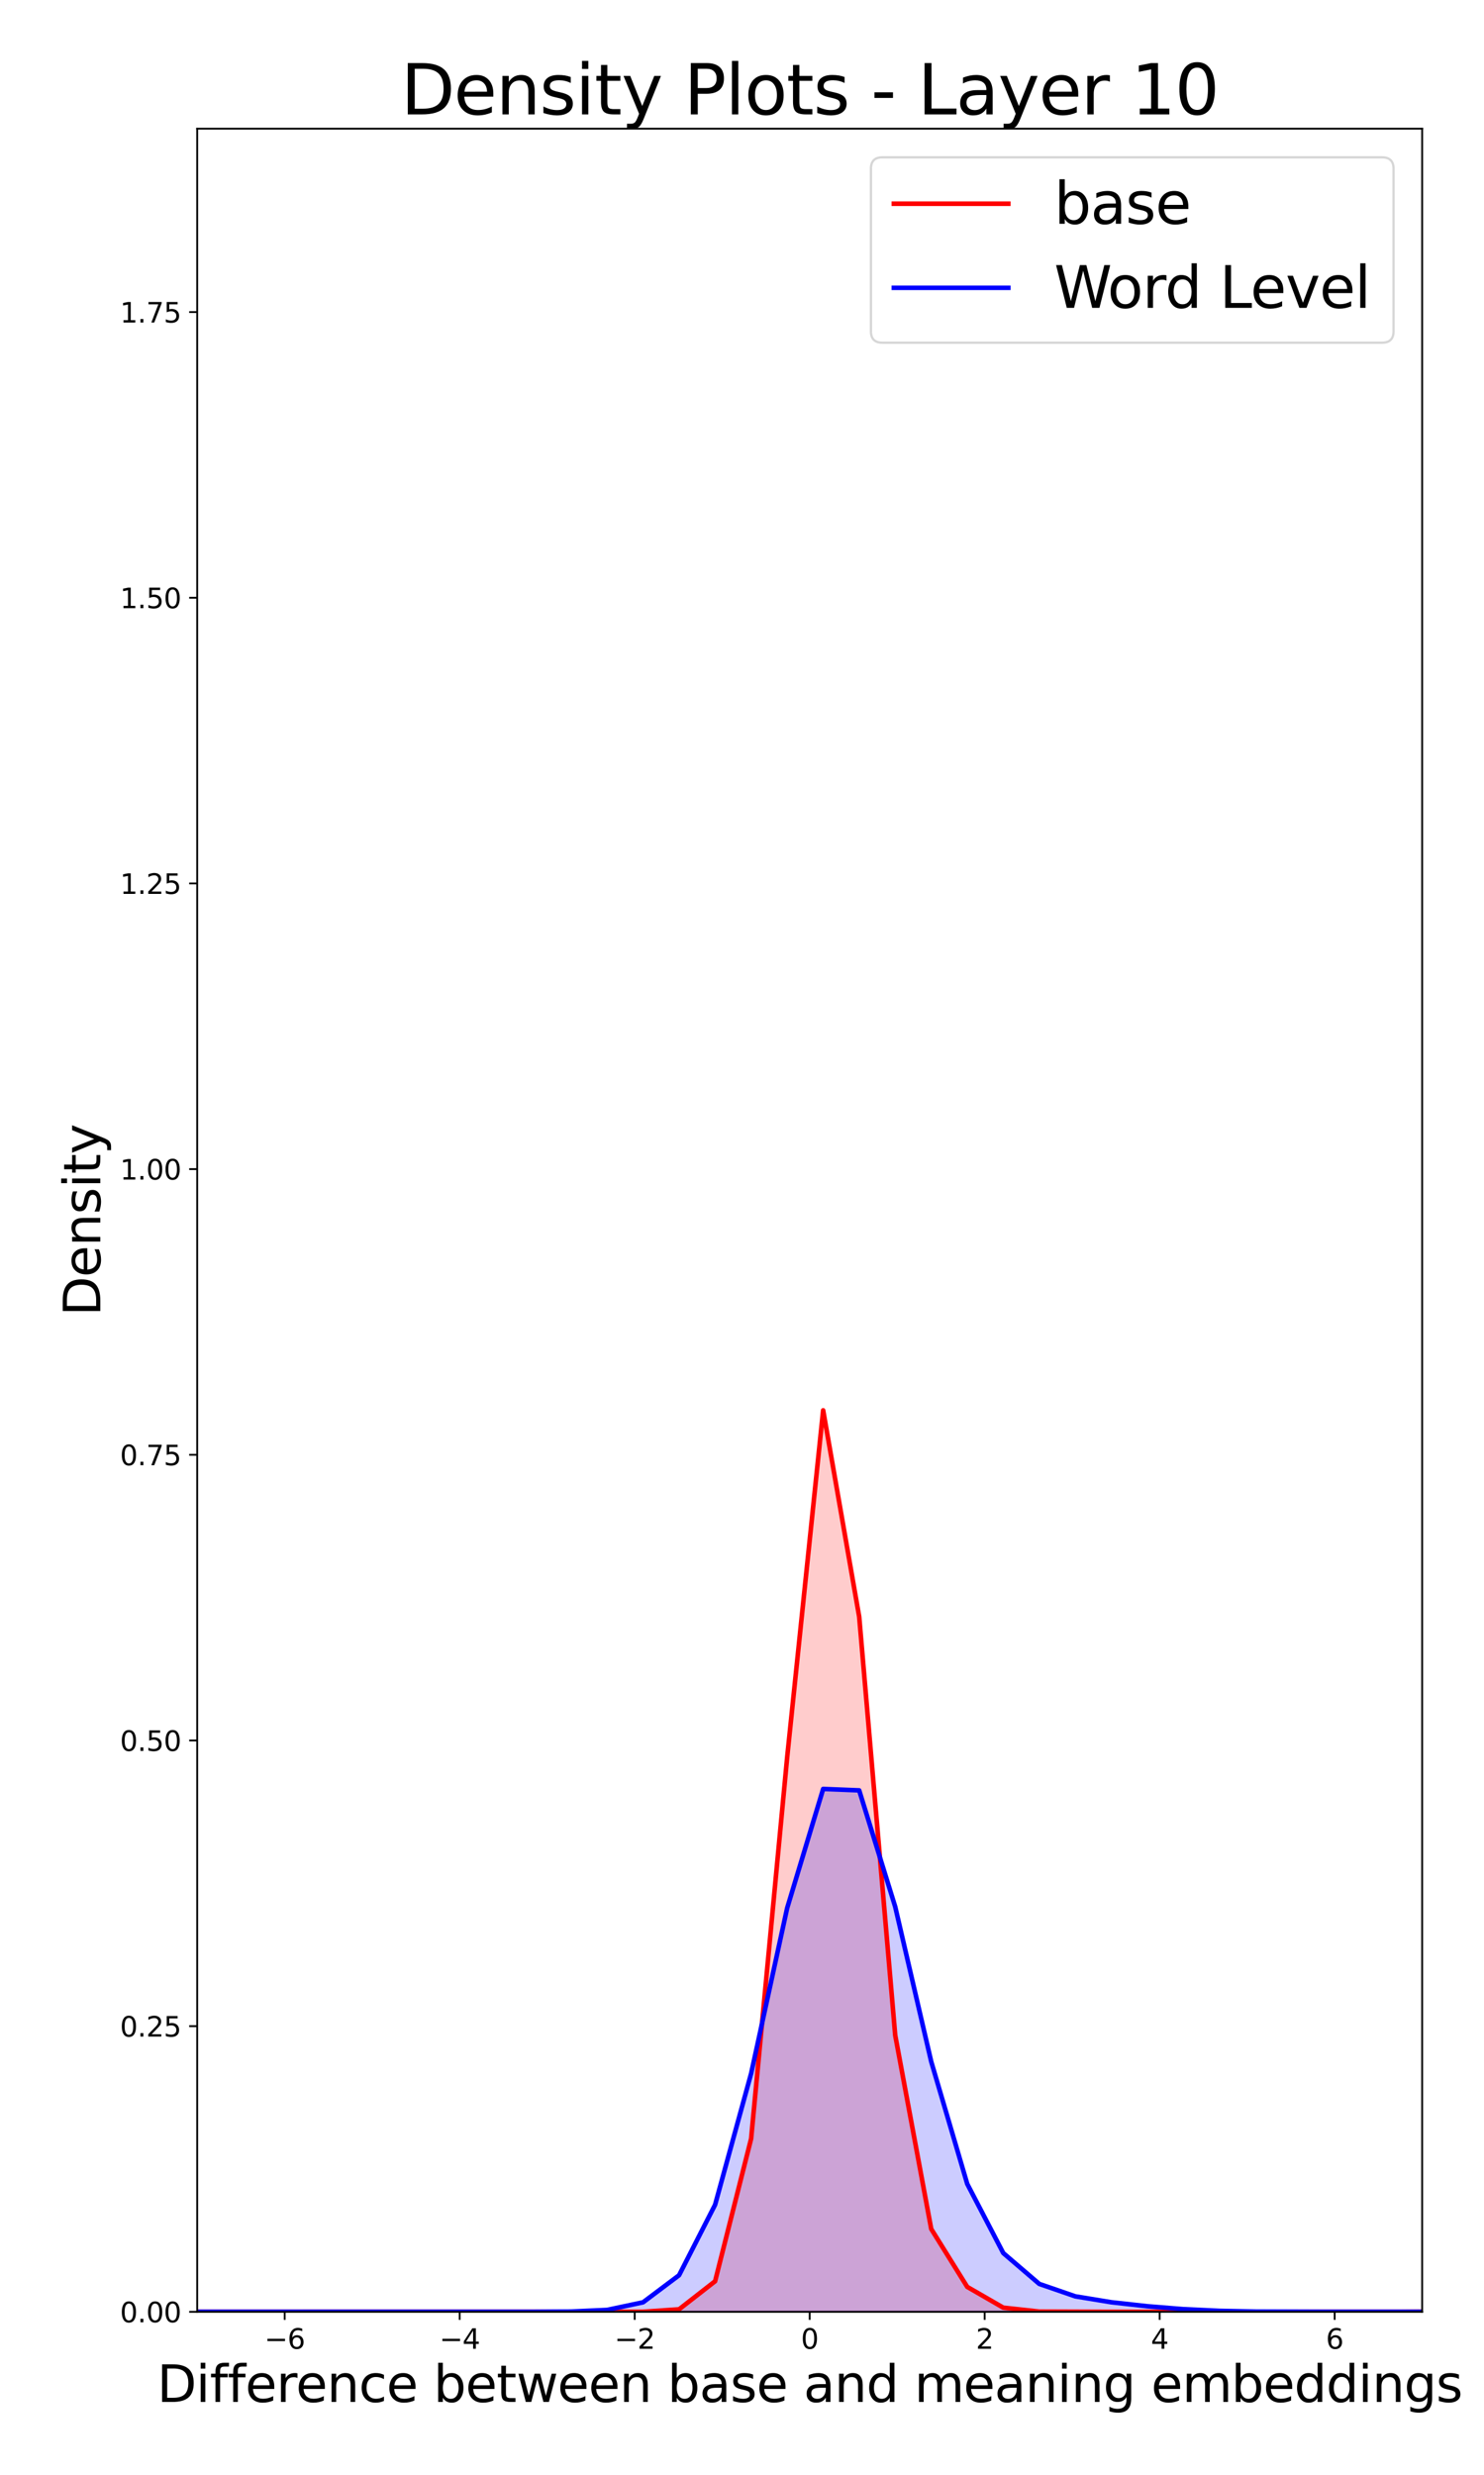 <?xml version="1.0" encoding="utf-8" standalone="no"?>
<!DOCTYPE svg PUBLIC "-//W3C//DTD SVG 1.1//EN"
  "http://www.w3.org/Graphics/SVG/1.1/DTD/svg11.dtd">
<svg xmlns:xlink="http://www.w3.org/1999/xlink" width="648pt" height="1080pt" viewBox="0 0 648 1080" xmlns="http://www.w3.org/2000/svg" version="1.1">
 <defs>
  <style type="text/css">*{stroke-linejoin: round; stroke-linecap: butt}</style>
 </defs>
 <g id="figure_1">
  <g id="patch_1">
   <path d="M 0 1080 
L 648 1080 
L 648 0 
L 0 0 
z
" style="fill: #ffffff"/>
  </g>
  <g id="axes_1">
   <g id="patch_2">
    <path d="M 86.105 1008.88 
L 621 1008.88 
L 621 56.16 
L 86.105 56.16 
z
" style="fill: #ffffff"/>
   </g>
   <g id="PolyCollection_1">
    <path d="M -568.598 1008.88 
L -568.598 1008.88 
L -552.869 1008.88 
L -537.139 1008.88 
L -521.41 1008.88 
L -505.68 1008.88 
L -489.951 1008.88 
L -474.222 1008.88 
L -458.492 1008.88 
L -442.763 1008.88 
L -427.033 1008.88 
L -411.304 1008.88 
L -395.574 1008.88 
L -379.845 1008.88 
L -364.115 1008.88 
L -348.386 1008.88 
L -332.656 1008.88 
L -316.927 1008.88 
L -301.198 1008.88 
L -285.468 1008.88 
L -269.739 1008.88 
L -254.009 1008.88 
L -238.28 1008.88 
L -222.55 1008.88 
L -206.821 1008.88 
L -191.091 1008.88 
L -175.362 1008.88 
L -159.632 1008.88 
L -143.903 1008.88 
L -128.174 1008.88 
L -112.444 1008.88 
L -96.715 1008.88 
L -80.985 1008.88 
L -65.256 1008.88 
L -49.526 1008.88 
L -33.797 1008.88 
L -18.067 1008.88 
L -2.338 1008.88 
L 13.391 1008.88 
L 29.121 1008.88 
L 44.85 1008.88 
L 60.58 1008.88 
L 76.309 1008.88 
L 92.039 1008.88 
L 107.768 1008.88 
L 123.498 1008.88 
L 139.227 1008.88 
L 154.957 1008.88 
L 170.686 1008.88 
L 186.415 1008.88 
L 202.145 1008.88 
L 217.874 1008.88 
L 233.604 1008.88 
L 249.333 1008.88 
L 265.063 1008.88 
L 280.792 1008.848 
L 296.522 1007.78 
L 312.251 995.529 
L 327.981 933.333 
L 343.71 766.98 
L 359.439 615.466 
L 375.169 705.496 
L 390.898 888.17 
L 406.628 972.725 
L 422.357 997.999 
L 438.087 1007.058 
L 453.816 1008.77 
L 469.546 1008.878 
L 485.275 1008.88 
L 501.005 1008.88 
L 516.734 1008.88 
L 532.463 1008.88 
L 548.193 1008.88 
L 563.922 1008.88 
L 579.652 1008.88 
L 595.381 1008.88 
L 611.111 1008.876 
L 626.84 1008.718 
L 642.57 1007.097 
L 658.299 1003.488 
L 674.029 1004.413 
L 689.758 1007.866 
L 705.487 1008.817 
L 721.217 1008.879 
L 736.946 1008.88 
L 752.676 1008.88 
L 768.405 1008.88 
L 784.135 1008.88 
L 799.864 1008.88 
L 815.594 1008.88 
L 831.323 1008.88 
L 847.052 1008.88 
L 862.782 1008.88 
L 878.511 1008.88 
L 894.241 1008.88 
L 909.97 1008.88 
L 925.7 1008.88 
L 941.429 1008.88 
L 957.159 1008.88 
L 972.888 1008.88 
L 988.618 1008.88 
L 1004.347 1008.88 
L 1020.076 1008.88 
L 1035.806 1008.88 
L 1051.535 1008.88 
L 1067.265 1008.88 
L 1082.994 1008.88 
L 1098.724 1008.88 
L 1114.453 1008.88 
L 1130.183 1008.88 
L 1145.912 1008.88 
L 1161.642 1008.88 
L 1177.371 1008.88 
L 1193.1 1008.88 
L 1208.83 1008.88 
L 1224.559 1008.88 
L 1240.289 1008.88 
L 1256.018 1008.88 
L 1271.748 1008.88 
L 1287.477 1008.88 
L 1303.207 1008.88 
L 1318.936 1008.88 
L 1334.666 1008.88 
L 1350.395 1008.88 
L 1366.124 1008.88 
L 1381.854 1008.88 
L 1397.583 1008.88 
L 1413.313 1008.88 
L 1429.042 1008.88 
L 1444.772 1008.88 
L 1460.501 1008.88 
L 1476.231 1008.88 
L 1491.96 1008.88 
L 1507.69 1008.88 
L 1523.419 1008.88 
L 1539.148 1008.88 
L 1554.878 1008.88 
L 1570.607 1008.88 
L 1586.337 1008.88 
L 1602.066 1008.88 
L 1617.796 1008.88 
L 1633.525 1008.88 
L 1649.255 1008.88 
L 1664.984 1008.88 
L 1680.713 1008.88 
L 1696.443 1008.88 
L 1712.172 1008.88 
L 1727.902 1008.88 
L 1743.631 1008.88 
L 1759.361 1008.88 
L 1775.09 1008.88 
L 1790.82 1008.88 
L 1806.549 1008.88 
L 1822.279 1008.88 
L 1838.008 1008.88 
L 1853.737 1008.88 
L 1869.467 1008.88 
L 1885.196 1008.88 
L 1900.926 1008.88 
L 1916.655 1008.88 
L 1932.385 1008.88 
L 1948.114 1008.88 
L 1963.844 1008.88 
L 1979.573 1008.88 
L 1995.303 1008.88 
L 2011.032 1008.88 
L 2026.761 1008.88 
L 2042.491 1008.88 
L 2058.22 1008.88 
L 2073.95 1008.88 
L 2089.679 1008.88 
L 2105.409 1008.88 
L 2121.138 1008.88 
L 2136.868 1008.88 
L 2152.597 1008.88 
L 2168.327 1008.88 
L 2184.056 1008.88 
L 2199.785 1008.88 
L 2215.515 1008.88 
L 2231.244 1008.88 
L 2246.974 1008.88 
L 2262.703 1008.88 
L 2278.433 1008.88 
L 2294.162 1008.88 
L 2309.892 1008.88 
L 2325.621 1008.88 
L 2341.351 1008.88 
L 2357.08 1008.88 
L 2372.809 1008.88 
L 2388.539 1008.88 
L 2404.268 1008.88 
L 2419.998 1008.88 
L 2435.727 1008.88 
L 2451.457 1008.88 
L 2467.186 1008.88 
L 2482.916 1008.88 
L 2498.645 1008.88 
L 2514.375 1008.88 
L 2530.104 1008.88 
L 2545.833 1008.88 
L 2561.563 1008.88 
L 2561.563 1008.88 
L 2561.563 1008.88 
L 2545.833 1008.88 
L 2530.104 1008.88 
L 2514.375 1008.88 
L 2498.645 1008.88 
L 2482.916 1008.88 
L 2467.186 1008.88 
L 2451.457 1008.88 
L 2435.727 1008.88 
L 2419.998 1008.88 
L 2404.268 1008.88 
L 2388.539 1008.88 
L 2372.809 1008.88 
L 2357.08 1008.88 
L 2341.351 1008.88 
L 2325.621 1008.88 
L 2309.892 1008.88 
L 2294.162 1008.88 
L 2278.433 1008.88 
L 2262.703 1008.88 
L 2246.974 1008.88 
L 2231.244 1008.88 
L 2215.515 1008.88 
L 2199.785 1008.88 
L 2184.056 1008.88 
L 2168.327 1008.88 
L 2152.597 1008.88 
L 2136.868 1008.88 
L 2121.138 1008.88 
L 2105.409 1008.88 
L 2089.679 1008.88 
L 2073.95 1008.88 
L 2058.22 1008.88 
L 2042.491 1008.88 
L 2026.761 1008.88 
L 2011.032 1008.88 
L 1995.303 1008.88 
L 1979.573 1008.88 
L 1963.844 1008.88 
L 1948.114 1008.88 
L 1932.385 1008.88 
L 1916.655 1008.88 
L 1900.926 1008.88 
L 1885.196 1008.88 
L 1869.467 1008.88 
L 1853.737 1008.88 
L 1838.008 1008.88 
L 1822.279 1008.88 
L 1806.549 1008.88 
L 1790.82 1008.88 
L 1775.09 1008.88 
L 1759.361 1008.88 
L 1743.631 1008.88 
L 1727.902 1008.88 
L 1712.172 1008.88 
L 1696.443 1008.88 
L 1680.713 1008.88 
L 1664.984 1008.88 
L 1649.255 1008.88 
L 1633.525 1008.88 
L 1617.796 1008.88 
L 1602.066 1008.88 
L 1586.337 1008.88 
L 1570.607 1008.88 
L 1554.878 1008.88 
L 1539.148 1008.88 
L 1523.419 1008.88 
L 1507.69 1008.88 
L 1491.96 1008.88 
L 1476.231 1008.88 
L 1460.501 1008.88 
L 1444.772 1008.88 
L 1429.042 1008.88 
L 1413.313 1008.88 
L 1397.583 1008.88 
L 1381.854 1008.88 
L 1366.124 1008.88 
L 1350.395 1008.88 
L 1334.666 1008.88 
L 1318.936 1008.88 
L 1303.207 1008.88 
L 1287.477 1008.88 
L 1271.748 1008.88 
L 1256.018 1008.88 
L 1240.289 1008.88 
L 1224.559 1008.88 
L 1208.83 1008.88 
L 1193.1 1008.88 
L 1177.371 1008.88 
L 1161.642 1008.88 
L 1145.912 1008.88 
L 1130.183 1008.88 
L 1114.453 1008.88 
L 1098.724 1008.88 
L 1082.994 1008.88 
L 1067.265 1008.88 
L 1051.535 1008.88 
L 1035.806 1008.88 
L 1020.076 1008.88 
L 1004.347 1008.88 
L 988.618 1008.88 
L 972.888 1008.88 
L 957.159 1008.88 
L 941.429 1008.88 
L 925.7 1008.88 
L 909.97 1008.88 
L 894.241 1008.88 
L 878.511 1008.88 
L 862.782 1008.88 
L 847.052 1008.88 
L 831.323 1008.88 
L 815.594 1008.88 
L 799.864 1008.88 
L 784.135 1008.88 
L 768.405 1008.88 
L 752.676 1008.88 
L 736.946 1008.88 
L 721.217 1008.88 
L 705.487 1008.88 
L 689.758 1008.88 
L 674.029 1008.88 
L 658.299 1008.88 
L 642.57 1008.88 
L 626.84 1008.88 
L 611.111 1008.88 
L 595.381 1008.88 
L 579.652 1008.88 
L 563.922 1008.88 
L 548.193 1008.88 
L 532.463 1008.88 
L 516.734 1008.88 
L 501.005 1008.88 
L 485.275 1008.88 
L 469.546 1008.88 
L 453.816 1008.88 
L 438.087 1008.88 
L 422.357 1008.88 
L 406.628 1008.88 
L 390.898 1008.88 
L 375.169 1008.88 
L 359.439 1008.88 
L 343.71 1008.88 
L 327.981 1008.88 
L 312.251 1008.88 
L 296.522 1008.88 
L 280.792 1008.88 
L 265.063 1008.88 
L 249.333 1008.88 
L 233.604 1008.88 
L 217.874 1008.88 
L 202.145 1008.88 
L 186.415 1008.88 
L 170.686 1008.88 
L 154.957 1008.88 
L 139.227 1008.88 
L 123.498 1008.88 
L 107.768 1008.88 
L 92.039 1008.88 
L 76.309 1008.88 
L 60.58 1008.88 
L 44.85 1008.88 
L 29.121 1008.88 
L 13.391 1008.88 
L -2.338 1008.88 
L -18.067 1008.88 
L -33.797 1008.88 
L -49.526 1008.88 
L -65.256 1008.88 
L -80.985 1008.88 
L -96.715 1008.88 
L -112.444 1008.88 
L -128.174 1008.88 
L -143.903 1008.88 
L -159.632 1008.88 
L -175.362 1008.88 
L -191.091 1008.88 
L -206.821 1008.88 
L -222.55 1008.88 
L -238.28 1008.88 
L -254.009 1008.88 
L -269.739 1008.88 
L -285.468 1008.88 
L -301.198 1008.88 
L -316.927 1008.88 
L -332.656 1008.88 
L -348.386 1008.88 
L -364.115 1008.88 
L -379.845 1008.88 
L -395.574 1008.88 
L -411.304 1008.88 
L -427.033 1008.88 
L -442.763 1008.88 
L -458.492 1008.88 
L -474.222 1008.88 
L -489.951 1008.88 
L -505.68 1008.88 
L -521.41 1008.88 
L -537.139 1008.88 
L -552.869 1008.88 
L -568.598 1008.88 
z
" clip-path="url(#pb745c4260e)" style="fill: #ff0000; fill-opacity: 0.2; stroke: #ff0000; stroke-opacity: 0.2"/>
   </g>
   <g id="PolyCollection_2">
    <path d="M -568.598 1008.88 
L -568.598 1008.88 
L -552.869 1008.88 
L -537.139 1008.88 
L -521.41 1008.88 
L -505.68 1008.88 
L -489.951 1008.88 
L -474.222 1008.88 
L -458.492 1008.88 
L -442.763 1008.88 
L -427.033 1008.88 
L -411.304 1008.88 
L -395.574 1008.88 
L -379.845 1008.879 
L -364.115 1008.872 
L -348.386 1008.834 
L -332.656 1008.681 
L -316.927 1008.25 
L -301.198 1007.435 
L -285.468 1006.473 
L -269.739 1005.972 
L -254.009 1006.33 
L -238.28 1007.258 
L -222.55 1008.132 
L -206.821 1008.63 
L -191.091 1008.819 
L -175.362 1008.869 
L -159.632 1008.879 
L -143.903 1008.88 
L -128.174 1008.88 
L -112.444 1008.88 
L -96.715 1008.88 
L -80.985 1008.88 
L -65.256 1008.88 
L -49.526 1008.88 
L -33.797 1008.88 
L -18.067 1008.88 
L -2.338 1008.88 
L 13.391 1008.88 
L 29.121 1008.88 
L 44.85 1008.88 
L 60.58 1008.88 
L 76.309 1008.88 
L 92.039 1008.88 
L 107.768 1008.88 
L 123.498 1008.88 
L 139.227 1008.88 
L 154.957 1008.88 
L 170.686 1008.88 
L 186.415 1008.88 
L 202.145 1008.88 
L 217.874 1008.879 
L 233.604 1008.866 
L 249.333 1008.755 
L 265.063 1008.057 
L 280.792 1004.729 
L 296.522 992.912 
L 312.251 962.147 
L 327.981 904.896 
L 343.71 832.707 
L 359.439 780.694 
L 375.169 781.317 
L 390.898 832.103 
L 406.628 899.701 
L 422.357 953.065 
L 438.087 983.237 
L 453.816 996.705 
L 469.546 1002.129 
L 485.275 1004.706 
L 501.005 1006.448 
L 516.734 1007.714 
L 532.463 1008.451 
L 548.193 1008.763 
L 563.922 1008.857 
L 579.652 1008.877 
L 595.381 1008.88 
L 611.111 1008.88 
L 626.84 1008.88 
L 642.57 1008.88 
L 658.299 1008.88 
L 674.029 1008.88 
L 689.758 1008.88 
L 705.487 1008.88 
L 721.217 1008.88 
L 736.946 1008.88 
L 752.676 1008.88 
L 768.405 1008.88 
L 784.135 1008.88 
L 799.864 1008.88 
L 815.594 1008.88 
L 831.323 1008.88 
L 847.052 1008.88 
L 862.782 1008.88 
L 878.511 1008.88 
L 894.241 1008.88 
L 909.97 1008.88 
L 925.7 1008.88 
L 941.429 1008.88 
L 957.159 1008.88 
L 972.888 1008.88 
L 988.618 1008.88 
L 1004.347 1008.88 
L 1020.076 1008.88 
L 1035.806 1008.88 
L 1051.535 1008.88 
L 1067.265 1008.88 
L 1082.994 1008.88 
L 1098.724 1008.88 
L 1114.453 1008.88 
L 1130.183 1008.88 
L 1145.912 1008.88 
L 1161.642 1008.88 
L 1177.371 1008.88 
L 1193.1 1008.88 
L 1208.83 1008.88 
L 1224.559 1008.88 
L 1240.289 1008.88 
L 1256.018 1008.88 
L 1271.748 1008.88 
L 1287.477 1008.88 
L 1303.207 1008.88 
L 1318.936 1008.88 
L 1334.666 1008.88 
L 1350.395 1008.88 
L 1366.124 1008.88 
L 1381.854 1008.88 
L 1397.583 1008.88 
L 1413.313 1008.88 
L 1429.042 1008.88 
L 1444.772 1008.88 
L 1460.501 1008.88 
L 1476.231 1008.88 
L 1491.96 1008.88 
L 1507.69 1008.88 
L 1523.419 1008.88 
L 1539.148 1008.88 
L 1554.878 1008.88 
L 1570.607 1008.88 
L 1586.337 1008.88 
L 1602.066 1008.88 
L 1617.796 1008.88 
L 1633.525 1008.88 
L 1649.255 1008.88 
L 1664.984 1008.88 
L 1680.713 1008.88 
L 1696.443 1008.88 
L 1712.172 1008.88 
L 1727.902 1008.88 
L 1743.631 1008.88 
L 1759.361 1008.88 
L 1775.09 1008.88 
L 1790.82 1008.88 
L 1806.549 1008.88 
L 1822.279 1008.88 
L 1838.008 1008.88 
L 1853.737 1008.88 
L 1869.467 1008.88 
L 1885.196 1008.88 
L 1900.926 1008.88 
L 1916.655 1008.88 
L 1932.385 1008.88 
L 1948.114 1008.88 
L 1963.844 1008.88 
L 1979.573 1008.88 
L 1995.303 1008.88 
L 2011.032 1008.88 
L 2026.761 1008.88 
L 2042.491 1008.88 
L 2058.22 1008.88 
L 2073.95 1008.88 
L 2089.679 1008.88 
L 2105.409 1008.88 
L 2121.138 1008.88 
L 2136.868 1008.88 
L 2152.597 1008.88 
L 2168.327 1008.88 
L 2184.056 1008.88 
L 2199.785 1008.88 
L 2215.515 1008.88 
L 2231.244 1008.88 
L 2246.974 1008.88 
L 2262.703 1008.88 
L 2278.433 1008.88 
L 2294.162 1008.88 
L 2309.892 1008.88 
L 2325.621 1008.88 
L 2341.351 1008.88 
L 2357.08 1008.88 
L 2372.809 1008.88 
L 2388.539 1008.88 
L 2404.268 1008.88 
L 2419.998 1008.88 
L 2435.727 1008.88 
L 2451.457 1008.88 
L 2467.186 1008.88 
L 2482.916 1008.88 
L 2498.645 1008.88 
L 2514.375 1008.88 
L 2530.104 1008.88 
L 2545.833 1008.88 
L 2561.563 1008.88 
L 2561.563 1008.88 
L 2561.563 1008.88 
L 2545.833 1008.88 
L 2530.104 1008.88 
L 2514.375 1008.88 
L 2498.645 1008.88 
L 2482.916 1008.88 
L 2467.186 1008.88 
L 2451.457 1008.88 
L 2435.727 1008.88 
L 2419.998 1008.88 
L 2404.268 1008.88 
L 2388.539 1008.88 
L 2372.809 1008.88 
L 2357.08 1008.88 
L 2341.351 1008.88 
L 2325.621 1008.88 
L 2309.892 1008.88 
L 2294.162 1008.88 
L 2278.433 1008.88 
L 2262.703 1008.88 
L 2246.974 1008.88 
L 2231.244 1008.88 
L 2215.515 1008.88 
L 2199.785 1008.88 
L 2184.056 1008.88 
L 2168.327 1008.88 
L 2152.597 1008.88 
L 2136.868 1008.88 
L 2121.138 1008.88 
L 2105.409 1008.88 
L 2089.679 1008.88 
L 2073.95 1008.88 
L 2058.22 1008.88 
L 2042.491 1008.88 
L 2026.761 1008.88 
L 2011.032 1008.88 
L 1995.303 1008.88 
L 1979.573 1008.88 
L 1963.844 1008.88 
L 1948.114 1008.88 
L 1932.385 1008.88 
L 1916.655 1008.88 
L 1900.926 1008.88 
L 1885.196 1008.88 
L 1869.467 1008.88 
L 1853.737 1008.88 
L 1838.008 1008.88 
L 1822.279 1008.88 
L 1806.549 1008.88 
L 1790.82 1008.88 
L 1775.09 1008.88 
L 1759.361 1008.88 
L 1743.631 1008.88 
L 1727.902 1008.88 
L 1712.172 1008.88 
L 1696.443 1008.88 
L 1680.713 1008.88 
L 1664.984 1008.88 
L 1649.255 1008.88 
L 1633.525 1008.88 
L 1617.796 1008.88 
L 1602.066 1008.88 
L 1586.337 1008.88 
L 1570.607 1008.88 
L 1554.878 1008.88 
L 1539.148 1008.88 
L 1523.419 1008.88 
L 1507.69 1008.88 
L 1491.96 1008.88 
L 1476.231 1008.88 
L 1460.501 1008.88 
L 1444.772 1008.88 
L 1429.042 1008.88 
L 1413.313 1008.88 
L 1397.583 1008.88 
L 1381.854 1008.88 
L 1366.124 1008.88 
L 1350.395 1008.88 
L 1334.666 1008.88 
L 1318.936 1008.88 
L 1303.207 1008.88 
L 1287.477 1008.88 
L 1271.748 1008.88 
L 1256.018 1008.88 
L 1240.289 1008.88 
L 1224.559 1008.88 
L 1208.83 1008.88 
L 1193.1 1008.88 
L 1177.371 1008.88 
L 1161.642 1008.88 
L 1145.912 1008.88 
L 1130.183 1008.88 
L 1114.453 1008.88 
L 1098.724 1008.88 
L 1082.994 1008.88 
L 1067.265 1008.88 
L 1051.535 1008.88 
L 1035.806 1008.88 
L 1020.076 1008.88 
L 1004.347 1008.88 
L 988.618 1008.88 
L 972.888 1008.88 
L 957.159 1008.88 
L 941.429 1008.88 
L 925.7 1008.88 
L 909.97 1008.88 
L 894.241 1008.88 
L 878.511 1008.88 
L 862.782 1008.88 
L 847.052 1008.88 
L 831.323 1008.88 
L 815.594 1008.88 
L 799.864 1008.88 
L 784.135 1008.88 
L 768.405 1008.88 
L 752.676 1008.88 
L 736.946 1008.88 
L 721.217 1008.88 
L 705.487 1008.88 
L 689.758 1008.88 
L 674.029 1008.88 
L 658.299 1008.88 
L 642.57 1008.88 
L 626.84 1008.88 
L 611.111 1008.88 
L 595.381 1008.88 
L 579.652 1008.88 
L 563.922 1008.88 
L 548.193 1008.88 
L 532.463 1008.88 
L 516.734 1008.88 
L 501.005 1008.88 
L 485.275 1008.88 
L 469.546 1008.88 
L 453.816 1008.88 
L 438.087 1008.88 
L 422.357 1008.88 
L 406.628 1008.88 
L 390.898 1008.88 
L 375.169 1008.88 
L 359.439 1008.88 
L 343.71 1008.88 
L 327.981 1008.88 
L 312.251 1008.88 
L 296.522 1008.88 
L 280.792 1008.88 
L 265.063 1008.88 
L 249.333 1008.88 
L 233.604 1008.88 
L 217.874 1008.88 
L 202.145 1008.88 
L 186.415 1008.88 
L 170.686 1008.88 
L 154.957 1008.88 
L 139.227 1008.88 
L 123.498 1008.88 
L 107.768 1008.88 
L 92.039 1008.88 
L 76.309 1008.88 
L 60.58 1008.88 
L 44.85 1008.88 
L 29.121 1008.88 
L 13.391 1008.88 
L -2.338 1008.88 
L -18.067 1008.88 
L -33.797 1008.88 
L -49.526 1008.88 
L -65.256 1008.88 
L -80.985 1008.88 
L -96.715 1008.88 
L -112.444 1008.88 
L -128.174 1008.88 
L -143.903 1008.88 
L -159.632 1008.88 
L -175.362 1008.88 
L -191.091 1008.88 
L -206.821 1008.88 
L -222.55 1008.88 
L -238.28 1008.88 
L -254.009 1008.88 
L -269.739 1008.88 
L -285.468 1008.88 
L -301.198 1008.88 
L -316.927 1008.88 
L -332.656 1008.88 
L -348.386 1008.88 
L -364.115 1008.88 
L -379.845 1008.88 
L -395.574 1008.88 
L -411.304 1008.88 
L -427.033 1008.88 
L -442.763 1008.88 
L -458.492 1008.88 
L -474.222 1008.88 
L -489.951 1008.88 
L -505.68 1008.88 
L -521.41 1008.88 
L -537.139 1008.88 
L -552.869 1008.88 
L -568.598 1008.88 
z
" clip-path="url(#pb745c4260e)" style="fill: #0000ff; fill-opacity: 0.2; stroke: #0000ff; stroke-opacity: 0.2"/>
   </g>
   <g id="matplotlib.axis_1">
    <g id="xtick_1">
     <g id="line2d_1">
      <defs>
       <path id="m021a204503" d="M 0 0 
L 0 3.5 
" style="stroke: #000000; stroke-width: 0.8"/>
      </defs>
      <g>
       <use xlink:href="#m021a204503" x="124.312" y="1008.88" style="stroke: #000000; stroke-width: 0.8"/>
      </g>
     </g>
     <g id="text_1">
      <!-- −6 -->
      <g transform="translate(115.466 1024.998) scale(0.12 -0.12)">
       <defs>
        <path id="DejaVuSans-2212" d="M 678 2272 
L 4684 2272 
L 4684 1741 
L 678 1741 
L 678 2272 
z
" transform="scale(0.016)"/>
        <path id="DejaVuSans-36" d="M 2113 2584 
Q 1688 2584 1439 2293 
Q 1191 2003 1191 1497 
Q 1191 994 1439 701 
Q 1688 409 2113 409 
Q 2538 409 2786 701 
Q 3034 994 3034 1497 
Q 3034 2003 2786 2293 
Q 2538 2584 2113 2584 
z
M 3366 4563 
L 3366 3988 
Q 3128 4100 2886 4159 
Q 2644 4219 2406 4219 
Q 1781 4219 1451 3797 
Q 1122 3375 1075 2522 
Q 1259 2794 1537 2939 
Q 1816 3084 2150 3084 
Q 2853 3084 3261 2657 
Q 3669 2231 3669 1497 
Q 3669 778 3244 343 
Q 2819 -91 2113 -91 
Q 1303 -91 875 529 
Q 447 1150 447 2328 
Q 447 3434 972 4092 
Q 1497 4750 2381 4750 
Q 2619 4750 2861 4703 
Q 3103 4656 3366 4563 
z
" transform="scale(0.016)"/>
       </defs>
       <use xlink:href="#DejaVuSans-2212"/>
       <use xlink:href="#DejaVuSans-36" x="83.789"/>
      </g>
     </g>
    </g>
    <g id="xtick_2">
     <g id="line2d_2">
      <g>
       <use xlink:href="#m021a204503" x="200.725" y="1008.88" style="stroke: #000000; stroke-width: 0.8"/>
      </g>
     </g>
     <g id="text_2">
      <!-- −4 -->
      <g transform="translate(191.88 1024.998) scale(0.12 -0.12)">
       <defs>
        <path id="DejaVuSans-34" d="M 2419 4116 
L 825 1625 
L 2419 1625 
L 2419 4116 
z
M 2253 4666 
L 3047 4666 
L 3047 1625 
L 3713 1625 
L 3713 1100 
L 3047 1100 
L 3047 0 
L 2419 0 
L 2419 1100 
L 313 1100 
L 313 1709 
L 2253 4666 
z
" transform="scale(0.016)"/>
       </defs>
       <use xlink:href="#DejaVuSans-2212"/>
       <use xlink:href="#DejaVuSans-34" x="83.789"/>
      </g>
     </g>
    </g>
    <g id="xtick_3">
     <g id="line2d_3">
      <g>
       <use xlink:href="#m021a204503" x="277.139" y="1008.88" style="stroke: #000000; stroke-width: 0.8"/>
      </g>
     </g>
     <g id="text_3">
      <!-- −2 -->
      <g transform="translate(268.294 1024.998) scale(0.12 -0.12)">
       <defs>
        <path id="DejaVuSans-32" d="M 1228 531 
L 3431 531 
L 3431 0 
L 469 0 
L 469 531 
Q 828 903 1448 1529 
Q 2069 2156 2228 2338 
Q 2531 2678 2651 2914 
Q 2772 3150 2772 3378 
Q 2772 3750 2511 3984 
Q 2250 4219 1831 4219 
Q 1534 4219 1204 4116 
Q 875 4013 500 3803 
L 500 4441 
Q 881 4594 1212 4672 
Q 1544 4750 1819 4750 
Q 2544 4750 2975 4387 
Q 3406 4025 3406 3419 
Q 3406 3131 3298 2873 
Q 3191 2616 2906 2266 
Q 2828 2175 2409 1742 
Q 1991 1309 1228 531 
z
" transform="scale(0.016)"/>
       </defs>
       <use xlink:href="#DejaVuSans-2212"/>
       <use xlink:href="#DejaVuSans-32" x="83.789"/>
      </g>
     </g>
    </g>
    <g id="xtick_4">
     <g id="line2d_4">
      <g>
       <use xlink:href="#m021a204503" x="353.553" y="1008.88" style="stroke: #000000; stroke-width: 0.8"/>
      </g>
     </g>
     <g id="text_4">
      <!-- 0 -->
      <g transform="translate(349.735 1024.998) scale(0.12 -0.12)">
       <defs>
        <path id="DejaVuSans-30" d="M 2034 4250 
Q 1547 4250 1301 3770 
Q 1056 3291 1056 2328 
Q 1056 1369 1301 889 
Q 1547 409 2034 409 
Q 2525 409 2770 889 
Q 3016 1369 3016 2328 
Q 3016 3291 2770 3770 
Q 2525 4250 2034 4250 
z
M 2034 4750 
Q 2819 4750 3233 4129 
Q 3647 3509 3647 2328 
Q 3647 1150 3233 529 
Q 2819 -91 2034 -91 
Q 1250 -91 836 529 
Q 422 1150 422 2328 
Q 422 3509 836 4129 
Q 1250 4750 2034 4750 
z
" transform="scale(0.016)"/>
       </defs>
       <use xlink:href="#DejaVuSans-30"/>
      </g>
     </g>
    </g>
    <g id="xtick_5">
     <g id="line2d_5">
      <g>
       <use xlink:href="#m021a204503" x="429.966" y="1008.88" style="stroke: #000000; stroke-width: 0.8"/>
      </g>
     </g>
     <g id="text_5">
      <!-- 2 -->
      <g transform="translate(426.149 1024.998) scale(0.12 -0.12)">
       <use xlink:href="#DejaVuSans-32"/>
      </g>
     </g>
    </g>
    <g id="xtick_6">
     <g id="line2d_6">
      <g>
       <use xlink:href="#m021a204503" x="506.38" y="1008.88" style="stroke: #000000; stroke-width: 0.8"/>
      </g>
     </g>
     <g id="text_6">
      <!-- 4 -->
      <g transform="translate(502.562 1024.998) scale(0.12 -0.12)">
       <use xlink:href="#DejaVuSans-34"/>
      </g>
     </g>
    </g>
    <g id="xtick_7">
     <g id="line2d_7">
      <g>
       <use xlink:href="#m021a204503" x="582.793" y="1008.88" style="stroke: #000000; stroke-width: 0.8"/>
      </g>
     </g>
     <g id="text_7">
      <!-- 6 -->
      <g transform="translate(578.976 1024.998) scale(0.12 -0.12)">
       <use xlink:href="#DejaVuSans-36"/>
      </g>
     </g>
    </g>
    <g id="text_8">
     <!-- Difference between base and meaning embeddings -->
     <g transform="translate(68.568 1048.21) scale(0.22 -0.22)">
      <defs>
       <path id="DejaVuSans-44" d="M 1259 4147 
L 1259 519 
L 2022 519 
Q 2988 519 3436 956 
Q 3884 1394 3884 2338 
Q 3884 3275 3436 3711 
Q 2988 4147 2022 4147 
L 1259 4147 
z
M 628 4666 
L 1925 4666 
Q 3281 4666 3915 4102 
Q 4550 3538 4550 2338 
Q 4550 1131 3912 565 
Q 3275 0 1925 0 
L 628 0 
L 628 4666 
z
" transform="scale(0.016)"/>
       <path id="DejaVuSans-69" d="M 603 3500 
L 1178 3500 
L 1178 0 
L 603 0 
L 603 3500 
z
M 603 4863 
L 1178 4863 
L 1178 4134 
L 603 4134 
L 603 4863 
z
" transform="scale(0.016)"/>
       <path id="DejaVuSans-66" d="M 2375 4863 
L 2375 4384 
L 1825 4384 
Q 1516 4384 1395 4259 
Q 1275 4134 1275 3809 
L 1275 3500 
L 2222 3500 
L 2222 3053 
L 1275 3053 
L 1275 0 
L 697 0 
L 697 3053 
L 147 3053 
L 147 3500 
L 697 3500 
L 697 3744 
Q 697 4328 969 4595 
Q 1241 4863 1831 4863 
L 2375 4863 
z
" transform="scale(0.016)"/>
       <path id="DejaVuSans-65" d="M 3597 1894 
L 3597 1613 
L 953 1613 
Q 991 1019 1311 708 
Q 1631 397 2203 397 
Q 2534 397 2845 478 
Q 3156 559 3463 722 
L 3463 178 
Q 3153 47 2828 -22 
Q 2503 -91 2169 -91 
Q 1331 -91 842 396 
Q 353 884 353 1716 
Q 353 2575 817 3079 
Q 1281 3584 2069 3584 
Q 2775 3584 3186 3129 
Q 3597 2675 3597 1894 
z
M 3022 2063 
Q 3016 2534 2758 2815 
Q 2500 3097 2075 3097 
Q 1594 3097 1305 2825 
Q 1016 2553 972 2059 
L 3022 2063 
z
" transform="scale(0.016)"/>
       <path id="DejaVuSans-72" d="M 2631 2963 
Q 2534 3019 2420 3045 
Q 2306 3072 2169 3072 
Q 1681 3072 1420 2755 
Q 1159 2438 1159 1844 
L 1159 0 
L 581 0 
L 581 3500 
L 1159 3500 
L 1159 2956 
Q 1341 3275 1631 3429 
Q 1922 3584 2338 3584 
Q 2397 3584 2469 3576 
Q 2541 3569 2628 3553 
L 2631 2963 
z
" transform="scale(0.016)"/>
       <path id="DejaVuSans-6e" d="M 3513 2113 
L 3513 0 
L 2938 0 
L 2938 2094 
Q 2938 2591 2744 2837 
Q 2550 3084 2163 3084 
Q 1697 3084 1428 2787 
Q 1159 2491 1159 1978 
L 1159 0 
L 581 0 
L 581 3500 
L 1159 3500 
L 1159 2956 
Q 1366 3272 1645 3428 
Q 1925 3584 2291 3584 
Q 2894 3584 3203 3211 
Q 3513 2838 3513 2113 
z
" transform="scale(0.016)"/>
       <path id="DejaVuSans-63" d="M 3122 3366 
L 3122 2828 
Q 2878 2963 2633 3030 
Q 2388 3097 2138 3097 
Q 1578 3097 1268 2742 
Q 959 2388 959 1747 
Q 959 1106 1268 751 
Q 1578 397 2138 397 
Q 2388 397 2633 464 
Q 2878 531 3122 666 
L 3122 134 
Q 2881 22 2623 -34 
Q 2366 -91 2075 -91 
Q 1284 -91 818 406 
Q 353 903 353 1747 
Q 353 2603 823 3093 
Q 1294 3584 2113 3584 
Q 2378 3584 2631 3529 
Q 2884 3475 3122 3366 
z
" transform="scale(0.016)"/>
       <path id="DejaVuSans-20" transform="scale(0.016)"/>
       <path id="DejaVuSans-62" d="M 3116 1747 
Q 3116 2381 2855 2742 
Q 2594 3103 2138 3103 
Q 1681 3103 1420 2742 
Q 1159 2381 1159 1747 
Q 1159 1113 1420 752 
Q 1681 391 2138 391 
Q 2594 391 2855 752 
Q 3116 1113 3116 1747 
z
M 1159 2969 
Q 1341 3281 1617 3432 
Q 1894 3584 2278 3584 
Q 2916 3584 3314 3078 
Q 3713 2572 3713 1747 
Q 3713 922 3314 415 
Q 2916 -91 2278 -91 
Q 1894 -91 1617 61 
Q 1341 213 1159 525 
L 1159 0 
L 581 0 
L 581 4863 
L 1159 4863 
L 1159 2969 
z
" transform="scale(0.016)"/>
       <path id="DejaVuSans-74" d="M 1172 4494 
L 1172 3500 
L 2356 3500 
L 2356 3053 
L 1172 3053 
L 1172 1153 
Q 1172 725 1289 603 
Q 1406 481 1766 481 
L 2356 481 
L 2356 0 
L 1766 0 
Q 1100 0 847 248 
Q 594 497 594 1153 
L 594 3053 
L 172 3053 
L 172 3500 
L 594 3500 
L 594 4494 
L 1172 4494 
z
" transform="scale(0.016)"/>
       <path id="DejaVuSans-77" d="M 269 3500 
L 844 3500 
L 1563 769 
L 2278 3500 
L 2956 3500 
L 3675 769 
L 4391 3500 
L 4966 3500 
L 4050 0 
L 3372 0 
L 2619 2869 
L 1863 0 
L 1184 0 
L 269 3500 
z
" transform="scale(0.016)"/>
       <path id="DejaVuSans-61" d="M 2194 1759 
Q 1497 1759 1228 1600 
Q 959 1441 959 1056 
Q 959 750 1161 570 
Q 1363 391 1709 391 
Q 2188 391 2477 730 
Q 2766 1069 2766 1631 
L 2766 1759 
L 2194 1759 
z
M 3341 1997 
L 3341 0 
L 2766 0 
L 2766 531 
Q 2569 213 2275 61 
Q 1981 -91 1556 -91 
Q 1019 -91 701 211 
Q 384 513 384 1019 
Q 384 1609 779 1909 
Q 1175 2209 1959 2209 
L 2766 2209 
L 2766 2266 
Q 2766 2663 2505 2880 
Q 2244 3097 1772 3097 
Q 1472 3097 1187 3025 
Q 903 2953 641 2809 
L 641 3341 
Q 956 3463 1253 3523 
Q 1550 3584 1831 3584 
Q 2591 3584 2966 3190 
Q 3341 2797 3341 1997 
z
" transform="scale(0.016)"/>
       <path id="DejaVuSans-73" d="M 2834 3397 
L 2834 2853 
Q 2591 2978 2328 3040 
Q 2066 3103 1784 3103 
Q 1356 3103 1142 2972 
Q 928 2841 928 2578 
Q 928 2378 1081 2264 
Q 1234 2150 1697 2047 
L 1894 2003 
Q 2506 1872 2764 1633 
Q 3022 1394 3022 966 
Q 3022 478 2636 193 
Q 2250 -91 1575 -91 
Q 1294 -91 989 -36 
Q 684 19 347 128 
L 347 722 
Q 666 556 975 473 
Q 1284 391 1588 391 
Q 1994 391 2212 530 
Q 2431 669 2431 922 
Q 2431 1156 2273 1281 
Q 2116 1406 1581 1522 
L 1381 1569 
Q 847 1681 609 1914 
Q 372 2147 372 2553 
Q 372 3047 722 3315 
Q 1072 3584 1716 3584 
Q 2034 3584 2315 3537 
Q 2597 3491 2834 3397 
z
" transform="scale(0.016)"/>
       <path id="DejaVuSans-64" d="M 2906 2969 
L 2906 4863 
L 3481 4863 
L 3481 0 
L 2906 0 
L 2906 525 
Q 2725 213 2448 61 
Q 2172 -91 1784 -91 
Q 1150 -91 751 415 
Q 353 922 353 1747 
Q 353 2572 751 3078 
Q 1150 3584 1784 3584 
Q 2172 3584 2448 3432 
Q 2725 3281 2906 2969 
z
M 947 1747 
Q 947 1113 1208 752 
Q 1469 391 1925 391 
Q 2381 391 2643 752 
Q 2906 1113 2906 1747 
Q 2906 2381 2643 2742 
Q 2381 3103 1925 3103 
Q 1469 3103 1208 2742 
Q 947 2381 947 1747 
z
" transform="scale(0.016)"/>
       <path id="DejaVuSans-6d" d="M 3328 2828 
Q 3544 3216 3844 3400 
Q 4144 3584 4550 3584 
Q 5097 3584 5394 3201 
Q 5691 2819 5691 2113 
L 5691 0 
L 5113 0 
L 5113 2094 
Q 5113 2597 4934 2840 
Q 4756 3084 4391 3084 
Q 3944 3084 3684 2787 
Q 3425 2491 3425 1978 
L 3425 0 
L 2847 0 
L 2847 2094 
Q 2847 2600 2669 2842 
Q 2491 3084 2119 3084 
Q 1678 3084 1418 2786 
Q 1159 2488 1159 1978 
L 1159 0 
L 581 0 
L 581 3500 
L 1159 3500 
L 1159 2956 
Q 1356 3278 1631 3431 
Q 1906 3584 2284 3584 
Q 2666 3584 2933 3390 
Q 3200 3197 3328 2828 
z
" transform="scale(0.016)"/>
       <path id="DejaVuSans-67" d="M 2906 1791 
Q 2906 2416 2648 2759 
Q 2391 3103 1925 3103 
Q 1463 3103 1205 2759 
Q 947 2416 947 1791 
Q 947 1169 1205 825 
Q 1463 481 1925 481 
Q 2391 481 2648 825 
Q 2906 1169 2906 1791 
z
M 3481 434 
Q 3481 -459 3084 -895 
Q 2688 -1331 1869 -1331 
Q 1566 -1331 1297 -1286 
Q 1028 -1241 775 -1147 
L 775 -588 
Q 1028 -725 1275 -790 
Q 1522 -856 1778 -856 
Q 2344 -856 2625 -561 
Q 2906 -266 2906 331 
L 2906 616 
Q 2728 306 2450 153 
Q 2172 0 1784 0 
Q 1141 0 747 490 
Q 353 981 353 1791 
Q 353 2603 747 3093 
Q 1141 3584 1784 3584 
Q 2172 3584 2450 3431 
Q 2728 3278 2906 2969 
L 2906 3500 
L 3481 3500 
L 3481 434 
z
" transform="scale(0.016)"/>
      </defs>
      <use xlink:href="#DejaVuSans-44"/>
      <use xlink:href="#DejaVuSans-69" x="77.002"/>
      <use xlink:href="#DejaVuSans-66" x="104.785"/>
      <use xlink:href="#DejaVuSans-66" x="139.99"/>
      <use xlink:href="#DejaVuSans-65" x="175.195"/>
      <use xlink:href="#DejaVuSans-72" x="236.719"/>
      <use xlink:href="#DejaVuSans-65" x="275.582"/>
      <use xlink:href="#DejaVuSans-6e" x="337.105"/>
      <use xlink:href="#DejaVuSans-63" x="400.484"/>
      <use xlink:href="#DejaVuSans-65" x="455.465"/>
      <use xlink:href="#DejaVuSans-20" x="516.988"/>
      <use xlink:href="#DejaVuSans-62" x="548.775"/>
      <use xlink:href="#DejaVuSans-65" x="612.252"/>
      <use xlink:href="#DejaVuSans-74" x="673.775"/>
      <use xlink:href="#DejaVuSans-77" x="712.984"/>
      <use xlink:href="#DejaVuSans-65" x="794.771"/>
      <use xlink:href="#DejaVuSans-65" x="856.295"/>
      <use xlink:href="#DejaVuSans-6e" x="917.818"/>
      <use xlink:href="#DejaVuSans-20" x="981.197"/>
      <use xlink:href="#DejaVuSans-62" x="1012.984"/>
      <use xlink:href="#DejaVuSans-61" x="1076.461"/>
      <use xlink:href="#DejaVuSans-73" x="1137.74"/>
      <use xlink:href="#DejaVuSans-65" x="1189.84"/>
      <use xlink:href="#DejaVuSans-20" x="1251.363"/>
      <use xlink:href="#DejaVuSans-61" x="1283.15"/>
      <use xlink:href="#DejaVuSans-6e" x="1344.43"/>
      <use xlink:href="#DejaVuSans-64" x="1407.809"/>
      <use xlink:href="#DejaVuSans-20" x="1471.285"/>
      <use xlink:href="#DejaVuSans-6d" x="1503.072"/>
      <use xlink:href="#DejaVuSans-65" x="1600.484"/>
      <use xlink:href="#DejaVuSans-61" x="1662.008"/>
      <use xlink:href="#DejaVuSans-6e" x="1723.287"/>
      <use xlink:href="#DejaVuSans-69" x="1786.666"/>
      <use xlink:href="#DejaVuSans-6e" x="1814.449"/>
      <use xlink:href="#DejaVuSans-67" x="1877.828"/>
      <use xlink:href="#DejaVuSans-20" x="1941.305"/>
      <use xlink:href="#DejaVuSans-65" x="1973.092"/>
      <use xlink:href="#DejaVuSans-6d" x="2034.615"/>
      <use xlink:href="#DejaVuSans-62" x="2132.027"/>
      <use xlink:href="#DejaVuSans-65" x="2195.504"/>
      <use xlink:href="#DejaVuSans-64" x="2257.027"/>
      <use xlink:href="#DejaVuSans-64" x="2320.504"/>
      <use xlink:href="#DejaVuSans-69" x="2383.98"/>
      <use xlink:href="#DejaVuSans-6e" x="2411.764"/>
      <use xlink:href="#DejaVuSans-67" x="2475.143"/>
      <use xlink:href="#DejaVuSans-73" x="2538.619"/>
     </g>
    </g>
   </g>
   <g id="matplotlib.axis_2">
    <g id="ytick_1">
     <g id="line2d_8">
      <defs>
       <path id="mc48874cd75" d="M 0 0 
L -3.5 0 
" style="stroke: #000000; stroke-width: 0.8"/>
      </defs>
      <g>
       <use xlink:href="#mc48874cd75" x="86.105" y="1008.88" style="stroke: #000000; stroke-width: 0.8"/>
      </g>
     </g>
     <g id="text_9">
      <!-- 0.00 -->
      <g transform="translate(52.386 1013.439) scale(0.12 -0.12)">
       <defs>
        <path id="DejaVuSans-2e" d="M 684 794 
L 1344 794 
L 1344 0 
L 684 0 
L 684 794 
z
" transform="scale(0.016)"/>
       </defs>
       <use xlink:href="#DejaVuSans-30"/>
       <use xlink:href="#DejaVuSans-2e" x="63.623"/>
       <use xlink:href="#DejaVuSans-30" x="95.41"/>
       <use xlink:href="#DejaVuSans-30" x="159.033"/>
      </g>
     </g>
    </g>
    <g id="ytick_2">
     <g id="line2d_9">
      <g>
       <use xlink:href="#mc48874cd75" x="86.105" y="884.21" style="stroke: #000000; stroke-width: 0.8"/>
      </g>
     </g>
     <g id="text_10">
      <!-- 0.25 -->
      <g transform="translate(52.386 888.769) scale(0.12 -0.12)">
       <defs>
        <path id="DejaVuSans-35" d="M 691 4666 
L 3169 4666 
L 3169 4134 
L 1269 4134 
L 1269 2991 
Q 1406 3038 1543 3061 
Q 1681 3084 1819 3084 
Q 2600 3084 3056 2656 
Q 3513 2228 3513 1497 
Q 3513 744 3044 326 
Q 2575 -91 1722 -91 
Q 1428 -91 1123 -41 
Q 819 9 494 109 
L 494 744 
Q 775 591 1075 516 
Q 1375 441 1709 441 
Q 2250 441 2565 725 
Q 2881 1009 2881 1497 
Q 2881 1984 2565 2268 
Q 2250 2553 1709 2553 
Q 1456 2553 1204 2497 
Q 953 2441 691 2322 
L 691 4666 
z
" transform="scale(0.016)"/>
       </defs>
       <use xlink:href="#DejaVuSans-30"/>
       <use xlink:href="#DejaVuSans-2e" x="63.623"/>
       <use xlink:href="#DejaVuSans-32" x="95.41"/>
       <use xlink:href="#DejaVuSans-35" x="159.033"/>
      </g>
     </g>
    </g>
    <g id="ytick_3">
     <g id="line2d_10">
      <g>
       <use xlink:href="#mc48874cd75" x="86.105" y="759.54" style="stroke: #000000; stroke-width: 0.8"/>
      </g>
     </g>
     <g id="text_11">
      <!-- 0.50 -->
      <g transform="translate(52.386 764.099) scale(0.12 -0.12)">
       <use xlink:href="#DejaVuSans-30"/>
       <use xlink:href="#DejaVuSans-2e" x="63.623"/>
       <use xlink:href="#DejaVuSans-35" x="95.41"/>
       <use xlink:href="#DejaVuSans-30" x="159.033"/>
      </g>
     </g>
    </g>
    <g id="ytick_4">
     <g id="line2d_11">
      <g>
       <use xlink:href="#mc48874cd75" x="86.105" y="634.869" style="stroke: #000000; stroke-width: 0.8"/>
      </g>
     </g>
     <g id="text_12">
      <!-- 0.75 -->
      <g transform="translate(52.386 639.428) scale(0.12 -0.12)">
       <defs>
        <path id="DejaVuSans-37" d="M 525 4666 
L 3525 4666 
L 3525 4397 
L 1831 0 
L 1172 0 
L 2766 4134 
L 525 4134 
L 525 4666 
z
" transform="scale(0.016)"/>
       </defs>
       <use xlink:href="#DejaVuSans-30"/>
       <use xlink:href="#DejaVuSans-2e" x="63.623"/>
       <use xlink:href="#DejaVuSans-37" x="95.41"/>
       <use xlink:href="#DejaVuSans-35" x="159.033"/>
      </g>
     </g>
    </g>
    <g id="ytick_5">
     <g id="line2d_12">
      <g>
       <use xlink:href="#mc48874cd75" x="86.105" y="510.199" style="stroke: #000000; stroke-width: 0.8"/>
      </g>
     </g>
     <g id="text_13">
      <!-- 1.00 -->
      <g transform="translate(52.386 514.758) scale(0.12 -0.12)">
       <defs>
        <path id="DejaVuSans-31" d="M 794 531 
L 1825 531 
L 1825 4091 
L 703 3866 
L 703 4441 
L 1819 4666 
L 2450 4666 
L 2450 531 
L 3481 531 
L 3481 0 
L 794 0 
L 794 531 
z
" transform="scale(0.016)"/>
       </defs>
       <use xlink:href="#DejaVuSans-31"/>
       <use xlink:href="#DejaVuSans-2e" x="63.623"/>
       <use xlink:href="#DejaVuSans-30" x="95.41"/>
       <use xlink:href="#DejaVuSans-30" x="159.033"/>
      </g>
     </g>
    </g>
    <g id="ytick_6">
     <g id="line2d_13">
      <g>
       <use xlink:href="#mc48874cd75" x="86.105" y="385.529" style="stroke: #000000; stroke-width: 0.8"/>
      </g>
     </g>
     <g id="text_14">
      <!-- 1.25 -->
      <g transform="translate(52.386 390.088) scale(0.12 -0.12)">
       <use xlink:href="#DejaVuSans-31"/>
       <use xlink:href="#DejaVuSans-2e" x="63.623"/>
       <use xlink:href="#DejaVuSans-32" x="95.41"/>
       <use xlink:href="#DejaVuSans-35" x="159.033"/>
      </g>
     </g>
    </g>
    <g id="ytick_7">
     <g id="line2d_14">
      <g>
       <use xlink:href="#mc48874cd75" x="86.105" y="260.859" style="stroke: #000000; stroke-width: 0.8"/>
      </g>
     </g>
     <g id="text_15">
      <!-- 1.50 -->
      <g transform="translate(52.386 265.418) scale(0.12 -0.12)">
       <use xlink:href="#DejaVuSans-31"/>
       <use xlink:href="#DejaVuSans-2e" x="63.623"/>
       <use xlink:href="#DejaVuSans-35" x="95.41"/>
       <use xlink:href="#DejaVuSans-30" x="159.033"/>
      </g>
     </g>
    </g>
    <g id="ytick_8">
     <g id="line2d_15">
      <g>
       <use xlink:href="#mc48874cd75" x="86.105" y="136.189" style="stroke: #000000; stroke-width: 0.8"/>
      </g>
     </g>
     <g id="text_16">
      <!-- 1.75 -->
      <g transform="translate(52.386 140.748) scale(0.12 -0.12)">
       <use xlink:href="#DejaVuSans-31"/>
       <use xlink:href="#DejaVuSans-2e" x="63.623"/>
       <use xlink:href="#DejaVuSans-37" x="95.41"/>
       <use xlink:href="#DejaVuSans-35" x="159.033"/>
      </g>
     </g>
    </g>
    <g id="text_17">
     <!-- Density -->
     <g transform="translate(43.811 574.339) rotate(-90) scale(0.22 -0.22)">
      <defs>
       <path id="DejaVuSans-79" d="M 2059 -325 
Q 1816 -950 1584 -1140 
Q 1353 -1331 966 -1331 
L 506 -1331 
L 506 -850 
L 844 -850 
Q 1081 -850 1212 -737 
Q 1344 -625 1503 -206 
L 1606 56 
L 191 3500 
L 800 3500 
L 1894 763 
L 2988 3500 
L 3597 3500 
L 2059 -325 
z
" transform="scale(0.016)"/>
      </defs>
      <use xlink:href="#DejaVuSans-44"/>
      <use xlink:href="#DejaVuSans-65" x="77.002"/>
      <use xlink:href="#DejaVuSans-6e" x="138.525"/>
      <use xlink:href="#DejaVuSans-73" x="201.904"/>
      <use xlink:href="#DejaVuSans-69" x="254.004"/>
      <use xlink:href="#DejaVuSans-74" x="281.787"/>
      <use xlink:href="#DejaVuSans-79" x="320.996"/>
     </g>
    </g>
   </g>
   <g id="line2d_16">
    <path d="M -1 1008.88 
L 280.792 1008.848 
L 296.522 1007.78 
L 312.251 995.529 
L 327.981 933.333 
L 343.71 766.98 
L 359.439 615.466 
L 375.169 705.496 
L 390.898 888.17 
L 406.628 972.725 
L 422.357 997.999 
L 438.087 1007.058 
L 453.816 1008.77 
L 485.275 1008.88 
L 611.111 1008.876 
L 626.84 1008.718 
L 642.57 1007.097 
L 649 1005.622 
L 649 1005.622 
" clip-path="url(#pb745c4260e)" style="fill: none; stroke: #ff0000; stroke-width: 2; stroke-linecap: square"/>
   </g>
   <g id="line2d_17">
    <path d="M -1 1008.88 
L 233.604 1008.866 
L 249.333 1008.755 
L 265.063 1008.057 
L 280.792 1004.729 
L 296.522 992.912 
L 312.251 962.147 
L 327.981 904.896 
L 343.71 832.707 
L 359.439 780.694 
L 375.169 781.317 
L 390.898 832.103 
L 406.628 899.701 
L 422.357 953.065 
L 438.087 983.237 
L 453.816 996.705 
L 469.546 1002.129 
L 485.275 1004.706 
L 501.005 1006.448 
L 516.734 1007.714 
L 532.463 1008.451 
L 548.193 1008.763 
L 579.652 1008.877 
L 649 1008.88 
L 649 1008.88 
" clip-path="url(#pb745c4260e)" style="fill: none; stroke: #0000ff; stroke-width: 2; stroke-linecap: square"/>
   </g>
   <g id="patch_3">
    <path d="M 86.105 1008.88 
L 86.105 56.16 
" style="fill: none; stroke: #000000; stroke-width: 0.8; stroke-linejoin: miter; stroke-linecap: square"/>
   </g>
   <g id="patch_4">
    <path d="M 621 1008.88 
L 621 56.16 
" style="fill: none; stroke: #000000; stroke-width: 0.8; stroke-linejoin: miter; stroke-linecap: square"/>
   </g>
   <g id="patch_5">
    <path d="M 86.105 1008.88 
L 621 1008.88 
" style="fill: none; stroke: #000000; stroke-width: 0.8; stroke-linejoin: miter; stroke-linecap: square"/>
   </g>
   <g id="patch_6">
    <path d="M 86.105 56.16 
L 621 56.16 
" style="fill: none; stroke: #000000; stroke-width: 0.8; stroke-linejoin: miter; stroke-linecap: square"/>
   </g>
   <g id="text_18">
    <!-- Density Plots - Layer 10 -->
    <g transform="translate(175.05 49.921) scale(0.3 -0.3)">
     <defs>
      <path id="DejaVuSans-50" d="M 1259 4147 
L 1259 2394 
L 2053 2394 
Q 2494 2394 2734 2622 
Q 2975 2850 2975 3272 
Q 2975 3691 2734 3919 
Q 2494 4147 2053 4147 
L 1259 4147 
z
M 628 4666 
L 2053 4666 
Q 2838 4666 3239 4311 
Q 3641 3956 3641 3272 
Q 3641 2581 3239 2228 
Q 2838 1875 2053 1875 
L 1259 1875 
L 1259 0 
L 628 0 
L 628 4666 
z
" transform="scale(0.016)"/>
      <path id="DejaVuSans-6c" d="M 603 4863 
L 1178 4863 
L 1178 0 
L 603 0 
L 603 4863 
z
" transform="scale(0.016)"/>
      <path id="DejaVuSans-6f" d="M 1959 3097 
Q 1497 3097 1228 2736 
Q 959 2375 959 1747 
Q 959 1119 1226 758 
Q 1494 397 1959 397 
Q 2419 397 2687 759 
Q 2956 1122 2956 1747 
Q 2956 2369 2687 2733 
Q 2419 3097 1959 3097 
z
M 1959 3584 
Q 2709 3584 3137 3096 
Q 3566 2609 3566 1747 
Q 3566 888 3137 398 
Q 2709 -91 1959 -91 
Q 1206 -91 779 398 
Q 353 888 353 1747 
Q 353 2609 779 3096 
Q 1206 3584 1959 3584 
z
" transform="scale(0.016)"/>
      <path id="DejaVuSans-2d" d="M 313 2009 
L 1997 2009 
L 1997 1497 
L 313 1497 
L 313 2009 
z
" transform="scale(0.016)"/>
      <path id="DejaVuSans-4c" d="M 628 4666 
L 1259 4666 
L 1259 531 
L 3531 531 
L 3531 0 
L 628 0 
L 628 4666 
z
" transform="scale(0.016)"/>
     </defs>
     <use xlink:href="#DejaVuSans-44"/>
     <use xlink:href="#DejaVuSans-65" x="77.002"/>
     <use xlink:href="#DejaVuSans-6e" x="138.525"/>
     <use xlink:href="#DejaVuSans-73" x="201.904"/>
     <use xlink:href="#DejaVuSans-69" x="254.004"/>
     <use xlink:href="#DejaVuSans-74" x="281.787"/>
     <use xlink:href="#DejaVuSans-79" x="320.996"/>
     <use xlink:href="#DejaVuSans-20" x="380.176"/>
     <use xlink:href="#DejaVuSans-50" x="411.963"/>
     <use xlink:href="#DejaVuSans-6c" x="472.266"/>
     <use xlink:href="#DejaVuSans-6f" x="500.049"/>
     <use xlink:href="#DejaVuSans-74" x="561.23"/>
     <use xlink:href="#DejaVuSans-73" x="600.439"/>
     <use xlink:href="#DejaVuSans-20" x="652.539"/>
     <use xlink:href="#DejaVuSans-2d" x="684.326"/>
     <use xlink:href="#DejaVuSans-20" x="720.41"/>
     <use xlink:href="#DejaVuSans-4c" x="752.197"/>
     <use xlink:href="#DejaVuSans-61" x="807.91"/>
     <use xlink:href="#DejaVuSans-79" x="869.189"/>
     <use xlink:href="#DejaVuSans-65" x="928.369"/>
     <use xlink:href="#DejaVuSans-72" x="989.893"/>
     <use xlink:href="#DejaVuSans-20" x="1031.006"/>
     <use xlink:href="#DejaVuSans-31" x="1062.793"/>
     <use xlink:href="#DejaVuSans-30" x="1126.416"/>
    </g>
   </g>
   <g id="legend_1">
    <g id="patch_7">
     <path d="M 385.297 149.551 
L 603.5 149.551 
Q 608.5 149.551 608.5 144.551 
L 608.5 73.66 
Q 608.5 68.66 603.5 68.66 
L 385.297 68.66 
Q 380.297 68.66 380.297 73.66 
L 380.297 144.551 
Q 380.297 149.551 385.297 149.551 
z
" style="fill: #ffffff; opacity: 0.8; stroke: #cccccc; stroke-linejoin: miter"/>
    </g>
    <g id="line2d_18">
     <path d="M 390.297 88.906 
L 415.297 88.906 
L 440.297 88.906 
" style="fill: none; stroke: #ff0000; stroke-width: 2; stroke-linecap: square"/>
    </g>
    <g id="text_19">
     <!-- base -->
     <g transform="translate(460.297 97.656) scale(0.25 -0.25)">
      <use xlink:href="#DejaVuSans-62"/>
      <use xlink:href="#DejaVuSans-61" x="63.477"/>
      <use xlink:href="#DejaVuSans-73" x="124.756"/>
      <use xlink:href="#DejaVuSans-65" x="176.855"/>
     </g>
    </g>
    <g id="line2d_19">
     <path d="M 390.297 125.601 
L 415.297 125.601 
L 440.297 125.601 
" style="fill: none; stroke: #0000ff; stroke-width: 2; stroke-linecap: square"/>
    </g>
    <g id="text_20">
     <!-- Word Level -->
     <g transform="translate(460.297 134.351) scale(0.25 -0.25)">
      <defs>
       <path id="DejaVuSans-57" d="M 213 4666 
L 850 4666 
L 1831 722 
L 2809 4666 
L 3519 4666 
L 4500 722 
L 5478 4666 
L 6119 4666 
L 4947 0 
L 4153 0 
L 3169 4050 
L 2175 0 
L 1381 0 
L 213 4666 
z
" transform="scale(0.016)"/>
       <path id="DejaVuSans-76" d="M 191 3500 
L 800 3500 
L 1894 563 
L 2988 3500 
L 3597 3500 
L 2284 0 
L 1503 0 
L 191 3500 
z
" transform="scale(0.016)"/>
      </defs>
      <use xlink:href="#DejaVuSans-57"/>
      <use xlink:href="#DejaVuSans-6f" x="93.002"/>
      <use xlink:href="#DejaVuSans-72" x="154.184"/>
      <use xlink:href="#DejaVuSans-64" x="193.547"/>
      <use xlink:href="#DejaVuSans-20" x="257.023"/>
      <use xlink:href="#DejaVuSans-4c" x="288.811"/>
      <use xlink:href="#DejaVuSans-65" x="342.773"/>
      <use xlink:href="#DejaVuSans-76" x="404.297"/>
      <use xlink:href="#DejaVuSans-65" x="463.477"/>
      <use xlink:href="#DejaVuSans-6c" x="525"/>
     </g>
    </g>
   </g>
  </g>
 </g>
 <defs>
  <clipPath id="pb745c4260e">
   <rect x="86.105" y="56.16" width="534.895" height="952.72"/>
  </clipPath>
 </defs>
</svg>
